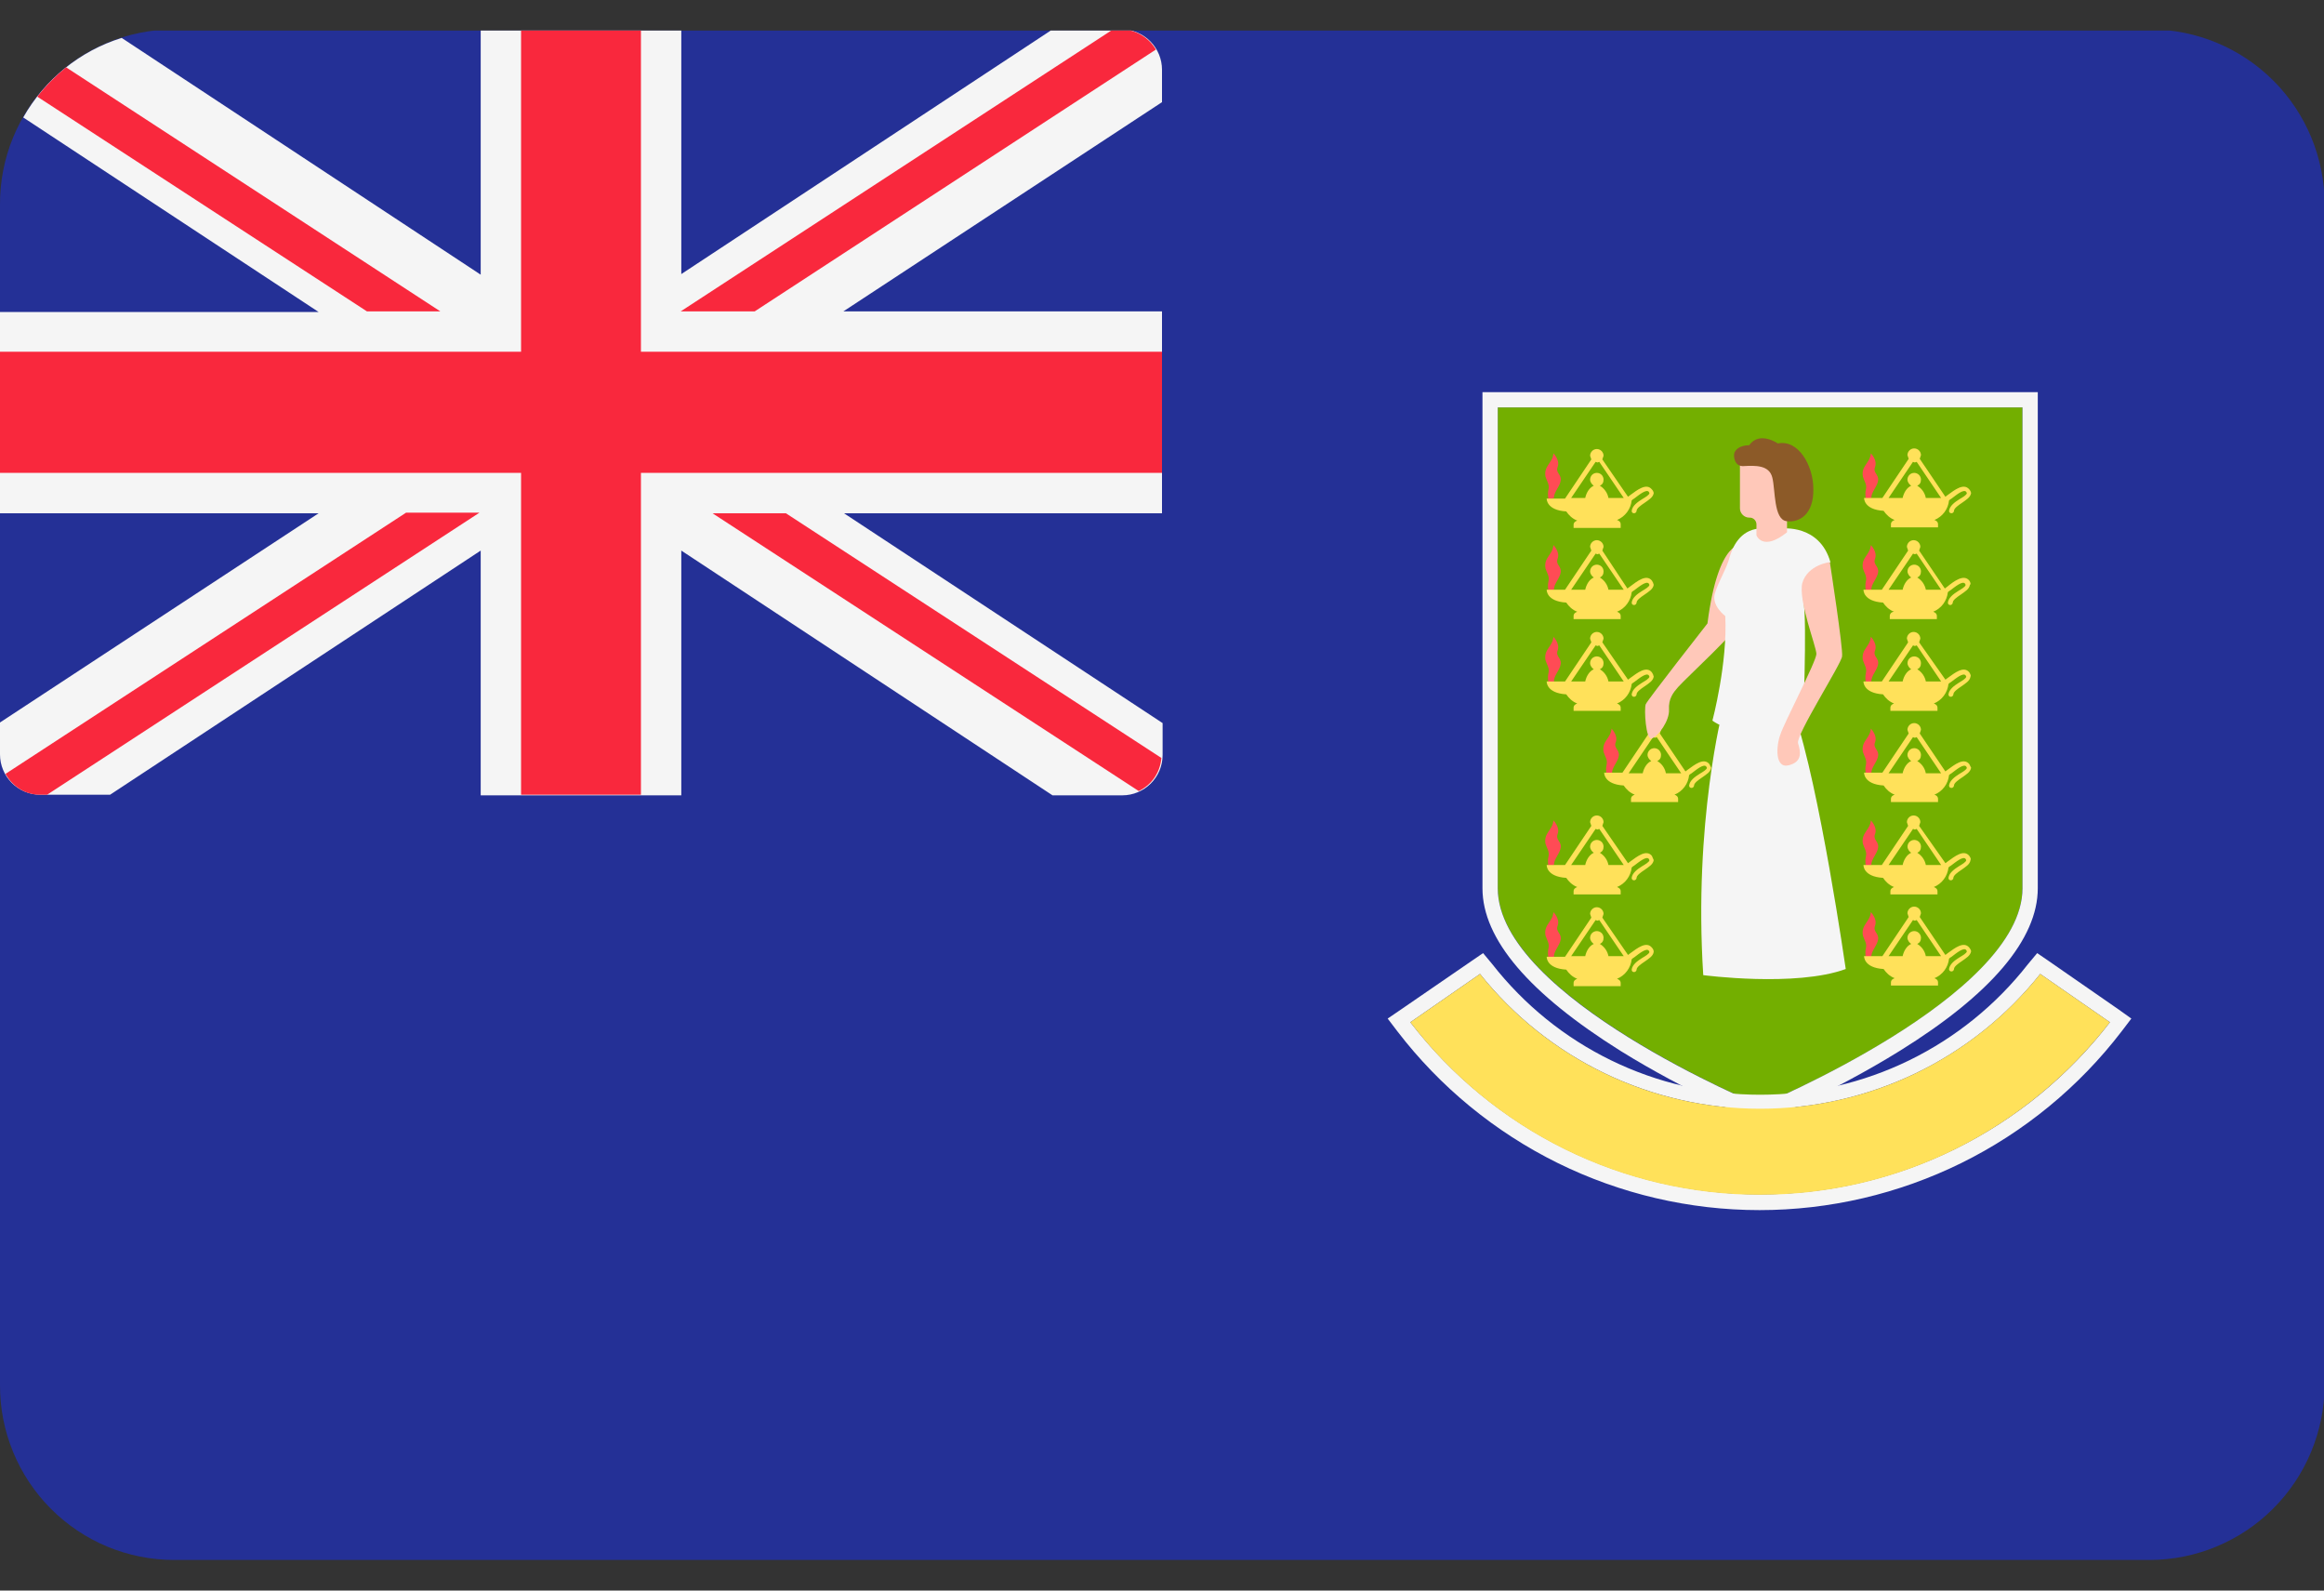 <svg width="38" height="26" viewBox="0 0 38 26" fill="none" xmlns="http://www.w3.org/2000/svg">
<rect x="0" y="0" width="38" height="26" fill="#333333" stroke="none"/>
<g clip-path="url(#clip0_26003_75539)">
<g clip-path="url(#clip1_26003_75539)">
<path d="M35.15 25.5H2.85C2.475 25.5 2.103 25.426 1.757 25.283C1.411 25.139 1.096 24.928 0.831 24.662C0.566 24.396 0.357 24.081 0.214 23.734C0.071 23.387 -0.001 23.016 1.75455e-05 22.64V3.34C-0.001 2.965 0.071 2.594 0.214 2.247C0.357 1.9 0.566 1.584 0.831 1.319C1.096 1.053 1.411 0.842 1.757 0.698C2.103 0.555 2.475 0.48 2.85 0.48H35.16C35.917 0.483 36.642 0.786 37.176 1.322C37.71 1.858 38.01 2.584 38.01 3.34V22.64C38.007 23.398 37.705 24.124 37.169 24.66C36.634 25.196 35.908 25.498 35.15 25.5Z" fill="#243096"/>
<path d="M11.14 4.48V0.49H7.86V4.49L1.99 0.62C1.31 0.83 0.73 1.3 0.38 1.92L5.21 5.1H0V8.39H5.21L0 11.81V12.331C0 12.691 0.29 12.991 0.66 12.991H1.8L7.86 9V13.001H11.14V9L17.21 13.001H18.35C18.71 13.001 19.01 12.71 19.01 12.341V11.82L13.8 8.39H19V5.09H13.79L19 1.67V1.14C19 0.967 18.932 0.801 18.81 0.677C18.689 0.554 18.523 0.483 18.35 0.48H17.21L11.14 4.48Z" fill="#F5F5F5"/>
<path d="M19 5.75H10.48V0.48H8.52V5.75H0V7.73H8.52V12.991H10.48V7.73H19V5.75Z" fill="#F9283D"/>
<path d="M0.61 1.58L6 5.09H7.2L1.08 1.1C0.91 1.24 0.75 1.4 0.61 1.58ZM12.34 5.09L18.9 0.81C18.843 0.712 18.761 0.63 18.663 0.572C18.565 0.514 18.454 0.482 18.34 0.48H18.2L11.13 5.09H12.34ZM6.64 8.38L0.09 12.65C0.2 12.851 0.41 12.991 0.65 12.991H0.77L7.84 8.38H6.64ZM18.99 12.39L12.85 8.39H11.65L18.62 12.931C18.83 12.831 18.97 12.63 18.99 12.39Z" fill="#F9283D"/>
<path d="M28.78 6.66H24.49V14.52C24.49 16.29 28.78 18.07 28.78 18.07C28.78 18.07 33.07 16.3 33.07 14.52V6.66H28.78Z" fill="#73AF00"/>
<path d="M26.27 12.66C26.27 12.66 26.25 12.58 26.27 12.5C26.29 12.42 26.24 12.36 26.22 12.29C26.19 12.11 26.34 12.07 26.35 11.91C26.35 11.91 26.46 12.02 26.42 12.13C26.38 12.23 26.48 12.25 26.47 12.35C26.46 12.45 26.35 12.55 26.36 12.64L26.27 12.66Z" fill="#FF4B55"/>
<path d="M27.95 12.49C27.86 12.38 27.709 12.5 27.599 12.58L27.559 12.61L27.14 11.99L27.16 11.93C27.16 11.87 27.11 11.82 27.049 11.82C26.989 11.82 26.939 11.87 26.939 11.93L26.959 11.99L26.529 12.63H26.23C26.23 12.63 26.22 12.82 26.549 12.84C26.59 12.9 26.649 12.96 26.73 12.99C26.7 13 26.669 13.02 26.669 13.06V13.11H27.439V13.06C27.439 13.02 27.41 13 27.38 12.99C27.445 12.964 27.501 12.92 27.544 12.863C27.586 12.807 27.612 12.74 27.619 12.67C27.631 12.658 27.645 12.648 27.66 12.64C27.739 12.58 27.86 12.48 27.899 12.53L27.91 12.55C27.91 12.58 27.84 12.62 27.79 12.65C27.709 12.7 27.63 12.76 27.619 12.84C27.619 12.86 27.63 12.88 27.66 12.88C27.68 12.88 27.7 12.86 27.7 12.84C27.7 12.8 27.77 12.75 27.829 12.71C27.899 12.66 27.97 12.62 27.98 12.55L27.95 12.49ZM27.239 12.64C27.232 12.599 27.215 12.56 27.191 12.525C27.167 12.491 27.136 12.462 27.099 12.44C27.14 12.42 27.16 12.39 27.16 12.34C27.16 12.311 27.148 12.283 27.127 12.262C27.107 12.242 27.079 12.23 27.049 12.23C27.02 12.23 26.992 12.242 26.972 12.262C26.951 12.283 26.939 12.311 26.939 12.34C26.939 12.38 26.97 12.42 27 12.44C26.93 12.47 26.88 12.55 26.86 12.64H26.63L27.029 12.05L27.059 12.06L27.09 12.05L27.489 12.64H27.239Z" fill="#FFE15A"/>
<path d="M28.5 8.901C28.5 8.901 28.099 8.781 27.919 10.191C27.919 10.191 26.939 11.441 26.91 11.511C26.88 11.581 26.91 12.111 27.009 12.071C27.119 12.031 27.299 11.781 27.29 11.601C27.279 11.421 27.36 11.321 27.439 11.231C27.59 11.061 28.43 10.301 28.47 10.131C28.509 9.961 28.5 8.901 28.5 8.901Z" fill="#FFC8B9"/>
<path d="M29.13 8.64C29.13 8.64 29.75 8.56 29.93 9.19C29.93 9.19 29.42 9.47 29.49 9.83C29.55 10.19 29.48 11.86 29.48 11.86C28.51 12.18 28 11.78 28 11.78C28 11.78 28.25 10.84 28.21 10.07C28.21 10.07 27.98 9.9 28.04 9.7C28.1 9.5 28.24 9.28 28.28 9.11C28.33 8.94 28.45 8.67 28.76 8.64C29.06 8.62 29.13 8.64 29.13 8.64Z" fill="#F5F5F5"/>
<path d="M28.17 11.6C28.17 11.6 27.69 13.44 27.85 15.94C27.85 15.94 29.36 16.14 30.18 15.84C30.18 15.84 29.75 12.85 29.34 11.67L28.17 11.6Z" fill="#F5F5F5"/>
<path d="M28.45 7.551V8.311C28.45 8.391 28.52 8.461 28.6 8.461H28.61C28.67 8.461 28.72 8.511 28.72 8.571V8.751C28.72 8.751 28.82 9.021 29.22 8.701V7.561L28.45 7.551Z" fill="#FFC8B9"/>
<path d="M28.36 7.399C28.34 7.459 28.36 7.629 28.51 7.619C28.7 7.609 28.93 7.599 28.98 7.809C29.03 8.009 29 8.489 29.21 8.519C29.42 8.549 29.66 8.409 29.65 7.989C29.65 7.619 29.41 7.179 29.07 7.249C29.07 7.249 28.77 7.039 28.6 7.279C28.6 7.279 28.42 7.269 28.36 7.399Z" fill="#8C5A28"/>
<path d="M29.92 9.189C29.92 9.189 30.14 10.61 30.12 10.729C30.11 10.85 29.36 12.02 29.4 12.149C29.44 12.28 29.48 12.45 29.25 12.509C29.02 12.569 29.04 12.2 29.11 12.009C29.17 11.819 29.7 10.809 29.7 10.69C29.7 10.569 29.4 9.819 29.47 9.529C29.56 9.229 29.92 9.189 29.92 9.189Z" fill="#FFC8B9"/>
<path d="M25.32 8.16C25.32 8.16 25.3 8.08 25.32 8C25.34 7.92 25.29 7.86 25.27 7.79C25.24 7.61 25.39 7.57 25.4 7.41C25.4 7.41 25.51 7.52 25.47 7.63C25.43 7.73 25.53 7.75 25.52 7.85C25.51 7.95 25.4 8.05 25.41 8.14L25.32 8.16Z" fill="#FF4B55"/>
<path d="M27.01 8C26.92 7.89 26.77 8.01 26.66 8.09L26.62 8.12L26.2 7.51L26.22 7.45C26.22 7.39 26.17 7.34 26.11 7.34C26.05 7.34 26 7.39 26 7.45L26.02 7.51L25.59 8.15H25.29C25.29 8.15 25.28 8.34 25.61 8.36C25.65 8.42 25.71 8.48 25.79 8.51C25.76 8.52 25.73 8.54 25.73 8.58V8.63H26.5V8.57C26.5 8.53 26.47 8.51 26.44 8.5C26.505 8.473 26.562 8.429 26.604 8.373C26.646 8.317 26.673 8.25 26.68 8.18C26.692 8.168 26.705 8.157 26.72 8.15C26.8 8.09 26.92 7.99 26.96 8.04L26.97 8.06C26.97 8.09 26.9 8.13 26.85 8.16C26.77 8.21 26.69 8.27 26.68 8.35C26.68 8.37 26.69 8.39 26.72 8.39C26.74 8.39 26.76 8.37 26.76 8.35C26.76 8.31 26.83 8.26 26.89 8.22C26.96 8.17 27.03 8.13 27.04 8.06C27.037 8.037 27.026 8.016 27.01 8ZM26.3 8.14C26.292 8.099 26.276 8.059 26.251 8.025C26.227 7.99 26.196 7.962 26.16 7.94C26.2 7.92 26.22 7.89 26.22 7.84C26.22 7.811 26.209 7.783 26.188 7.762C26.167 7.741 26.139 7.73 26.11 7.73C26.081 7.73 26.053 7.741 26.032 7.762C26.012 7.783 26 7.811 26 7.84C26 7.88 26.03 7.92 26.06 7.94C25.99 7.97 25.94 8.05 25.92 8.14H25.69L26.09 7.55L26.12 7.56L26.15 7.55L26.55 8.14H26.3Z" fill="#FFE15A"/>
<path d="M25.32 9.66C25.32 9.66 25.3 9.58 25.32 9.5C25.34 9.42 25.29 9.36 25.27 9.29C25.24 9.11 25.39 9.07 25.4 8.91C25.4 8.91 25.51 9.02 25.47 9.13C25.43 9.23 25.53 9.25 25.52 9.35C25.51 9.45 25.4 9.55 25.41 9.64L25.32 9.66Z" fill="#FF4B55"/>
<path d="M27.01 9.49C26.92 9.38 26.77 9.5 26.65 9.59L26.61 9.62L26.2 9L26.22 8.94C26.22 8.88 26.17 8.83 26.11 8.83C26.05 8.83 26 8.88 26 8.94L26.02 9L25.59 9.64H25.29C25.29 9.64 25.28 9.83 25.61 9.85C25.65 9.91 25.71 9.97 25.79 10C25.76 10.01 25.73 10.03 25.73 10.07V10.12H26.5V10.07C26.5 10.03 26.47 10.01 26.44 10C26.505 9.973 26.562 9.93 26.604 9.873C26.646 9.817 26.673 9.75 26.68 9.68C26.692 9.668 26.705 9.658 26.72 9.65C26.8 9.59 26.92 9.49 26.96 9.54L26.97 9.56C26.97 9.59 26.9 9.63 26.85 9.66C26.77 9.71 26.69 9.77 26.68 9.85C26.68 9.87 26.69 9.89 26.72 9.89C26.74 9.89 26.76 9.87 26.76 9.85C26.76 9.81 26.83 9.76 26.89 9.72C26.96 9.67 27.03 9.63 27.04 9.56C27.035 9.535 27.025 9.511 27.01 9.49ZM26.3 9.64C26.292 9.599 26.276 9.56 26.251 9.525C26.227 9.491 26.196 9.462 26.16 9.44C26.2 9.42 26.22 9.39 26.22 9.34C26.22 9.311 26.209 9.283 26.188 9.262C26.167 9.242 26.139 9.23 26.11 9.23C26.081 9.23 26.053 9.242 26.032 9.262C26.012 9.283 26 9.311 26 9.34C26 9.38 26.03 9.42 26.06 9.44C25.99 9.47 25.94 9.55 25.92 9.64H25.69L26.09 9.05L26.12 9.06L26.15 9.05L26.55 9.64H26.3Z" fill="#FFE15A"/>
<path d="M25.32 11.16C25.32 11.16 25.3 11.08 25.32 11C25.34 10.92 25.29 10.86 25.27 10.79C25.24 10.61 25.39 10.57 25.4 10.41C25.4 10.41 25.51 10.52 25.47 10.63C25.43 10.73 25.53 10.75 25.52 10.85C25.51 10.95 25.4 11.05 25.41 11.14L25.32 11.16Z" fill="#FF4B55"/>
<path d="M27.01 10.99C26.92 10.88 26.77 11 26.66 11.08L26.62 11.11L26.2 10.5L26.22 10.44C26.22 10.38 26.17 10.33 26.11 10.33C26.05 10.33 26 10.38 26 10.44L26.02 10.5L25.59 11.14H25.29C25.29 11.14 25.28 11.33 25.61 11.35C25.65 11.41 25.71 11.47 25.79 11.5C25.76 11.51 25.73 11.53 25.73 11.57V11.62H26.5V11.57C26.5 11.53 26.47 11.51 26.44 11.5C26.505 11.473 26.562 11.43 26.604 11.373C26.646 11.317 26.673 11.25 26.68 11.18C26.692 11.168 26.705 11.158 26.72 11.15C26.8 11.09 26.92 10.99 26.96 11.04L26.97 11.06C26.97 11.09 26.9 11.13 26.85 11.16C26.77 11.21 26.69 11.27 26.68 11.35C26.68 11.37 26.69 11.39 26.72 11.39C26.74 11.39 26.76 11.37 26.76 11.35C26.76 11.31 26.83 11.26 26.89 11.22C26.96 11.17 27.03 11.13 27.04 11.06C27.035 11.035 27.025 11.011 27.01 10.99ZM26.3 11.14C26.292 11.099 26.276 11.06 26.251 11.025C26.227 10.991 26.196 10.962 26.16 10.94C26.2 10.92 26.22 10.89 26.22 10.84C26.22 10.811 26.209 10.783 26.188 10.762C26.167 10.742 26.139 10.73 26.11 10.73C26.081 10.73 26.053 10.742 26.032 10.762C26.012 10.783 26 10.811 26 10.84C26 10.88 26.03 10.92 26.06 10.94C25.99 10.97 25.94 11.05 25.92 11.14H25.69L26.09 10.55L26.12 10.56L26.15 10.55L26.55 11.14H26.3Z" fill="#FFE15A"/>
<path d="M25.32 14.16C25.32 14.16 25.3 14.08 25.32 14C25.34 13.92 25.29 13.86 25.27 13.79C25.24 13.61 25.39 13.57 25.4 13.41C25.4 13.41 25.51 13.52 25.47 13.63C25.43 13.73 25.53 13.75 25.52 13.85C25.51 13.95 25.4 14.05 25.41 14.14L25.32 14.16Z" fill="#FF4B55"/>
<path d="M27.01 13.99C26.92 13.88 26.77 14 26.66 14.08L26.62 14.11L26.2 13.5L26.22 13.44C26.22 13.38 26.17 13.33 26.11 13.33C26.05 13.33 26 13.38 26 13.44L26.02 13.5L25.59 14.14H25.29C25.29 14.14 25.28 14.33 25.61 14.35C25.65 14.41 25.71 14.47 25.79 14.5C25.76 14.51 25.73 14.53 25.73 14.57V14.62H26.5V14.57C26.5 14.53 26.47 14.51 26.44 14.5C26.505 14.473 26.562 14.43 26.604 14.373C26.646 14.317 26.673 14.25 26.68 14.18C26.692 14.168 26.705 14.158 26.72 14.15C26.8 14.09 26.92 13.99 26.96 14.04L26.97 14.06C26.97 14.09 26.9 14.13 26.85 14.16C26.77 14.21 26.69 14.27 26.68 14.35C26.68 14.37 26.69 14.39 26.72 14.39C26.74 14.39 26.76 14.37 26.76 14.35C26.76 14.31 26.83 14.26 26.89 14.22C26.96 14.17 27.03 14.13 27.04 14.06L27.01 13.99ZM26.3 14.14C26.292 14.099 26.276 14.06 26.251 14.025C26.227 13.991 26.196 13.962 26.16 13.94C26.2 13.92 26.22 13.89 26.22 13.84C26.22 13.811 26.209 13.783 26.188 13.762C26.167 13.742 26.139 13.73 26.11 13.73C26.081 13.73 26.053 13.742 26.032 13.762C26.012 13.783 26 13.811 26 13.84C26 13.88 26.03 13.92 26.06 13.94C25.99 13.97 25.94 14.05 25.92 14.14H25.69L26.09 13.55L26.12 13.56L26.15 13.55L26.55 14.14H26.3Z" fill="#FFE15A"/>
<path d="M25.32 15.66C25.32 15.66 25.3 15.58 25.32 15.5C25.34 15.42 25.29 15.36 25.27 15.29C25.24 15.11 25.39 15.07 25.4 14.91C25.4 14.91 25.51 15.02 25.47 15.13C25.43 15.23 25.53 15.25 25.52 15.35C25.51 15.45 25.4 15.55 25.41 15.64L25.32 15.66Z" fill="#FF4B55"/>
<path d="M27.01 15.49C26.92 15.38 26.77 15.5 26.66 15.58L26.62 15.61L26.2 15L26.22 14.94C26.22 14.88 26.17 14.83 26.11 14.83C26.05 14.83 26 14.88 26 14.94L26.02 15L25.59 15.64H25.29C25.29 15.64 25.28 15.83 25.61 15.85C25.65 15.91 25.71 15.97 25.79 16C25.76 16.01 25.73 16.03 25.73 16.07V16.12H26.5V16.07C26.5 16.03 26.47 16.01 26.44 16C26.505 15.973 26.562 15.93 26.604 15.873C26.646 15.817 26.673 15.75 26.68 15.68C26.692 15.668 26.705 15.658 26.72 15.65C26.8 15.59 26.92 15.49 26.96 15.54L26.97 15.56C26.97 15.59 26.9 15.63 26.85 15.66C26.77 15.71 26.69 15.77 26.68 15.85C26.68 15.87 26.69 15.89 26.72 15.89C26.74 15.89 26.76 15.87 26.76 15.85C26.76 15.81 26.83 15.76 26.89 15.72C26.96 15.67 27.03 15.63 27.04 15.56C27.04 15.534 27.029 15.508 27.01 15.49ZM26.3 15.63C26.292 15.589 26.276 15.55 26.251 15.515C26.227 15.481 26.196 15.452 26.16 15.43C26.2 15.41 26.22 15.38 26.22 15.33C26.22 15.301 26.209 15.273 26.188 15.252C26.167 15.232 26.139 15.22 26.11 15.22C26.081 15.22 26.053 15.232 26.032 15.252C26.012 15.273 26 15.301 26 15.33C26 15.37 26.03 15.41 26.06 15.43C25.99 15.46 25.94 15.54 25.92 15.63H25.69L26.09 15.04L26.12 15.05L26.15 15.04L26.55 15.63H26.3Z" fill="#FFE15A"/>
<path d="M30.51 8.16C30.51 8.16 30.49 8.08 30.51 8C30.53 7.92 30.48 7.86 30.46 7.79C30.43 7.61 30.58 7.57 30.59 7.41C30.59 7.41 30.7 7.52 30.66 7.63C30.62 7.73 30.72 7.75 30.71 7.85C30.7 7.95 30.59 8.05 30.6 8.14L30.51 8.16Z" fill="#FF4B55"/>
<path d="M32.2 8C32.109 7.89 31.959 8.01 31.849 8.09L31.809 8.12L31.39 7.5L31.41 7.44C31.41 7.38 31.36 7.33 31.299 7.33C31.239 7.33 31.189 7.38 31.189 7.44L31.209 7.5L30.779 8.14H30.48C30.48 8.14 30.47 8.33 30.799 8.35C30.84 8.41 30.899 8.47 30.98 8.5C30.95 8.51 30.919 8.53 30.919 8.57V8.62H31.689V8.57C31.689 8.53 31.66 8.51 31.63 8.5C31.695 8.473 31.751 8.43 31.794 8.373C31.836 8.317 31.862 8.25 31.869 8.18C31.881 8.168 31.895 8.158 31.91 8.15C31.989 8.09 32.109 7.99 32.15 8.04L32.16 8.06C32.16 8.09 32.09 8.13 32.039 8.16C31.959 8.21 31.88 8.27 31.869 8.35C31.869 8.37 31.88 8.39 31.91 8.39C31.93 8.39 31.95 8.37 31.95 8.35C31.95 8.31 32.02 8.26 32.08 8.22C32.15 8.17 32.219 8.13 32.23 8.06C32.226 8.037 32.215 8.016 32.2 8ZM31.489 8.14C31.482 8.099 31.465 8.06 31.441 8.025C31.417 7.991 31.386 7.962 31.349 7.94C31.39 7.92 31.41 7.89 31.41 7.84C31.41 7.811 31.398 7.783 31.377 7.762C31.357 7.742 31.329 7.73 31.299 7.73C31.27 7.73 31.242 7.742 31.222 7.762C31.201 7.783 31.189 7.811 31.189 7.84C31.189 7.88 31.22 7.92 31.25 7.94C31.18 7.97 31.13 8.05 31.11 8.14H30.88L31.279 7.55L31.309 7.56L31.34 7.55L31.739 8.14H31.489Z" fill="#FFE15A"/>
<path d="M30.51 9.66C30.51 9.66 30.49 9.58 30.51 9.5C30.53 9.42 30.48 9.36 30.46 9.29C30.43 9.11 30.58 9.07 30.59 8.91C30.59 8.91 30.7 9.02 30.66 9.13C30.62 9.23 30.72 9.25 30.71 9.35C30.7 9.45 30.59 9.55 30.6 9.64L30.51 9.66Z" fill="#FF4B55"/>
<path d="M32.2 9.49C32.11 9.38 31.95 9.5 31.84 9.59L31.8 9.62L31.38 9L31.4 8.94C31.4 8.88 31.35 8.83 31.29 8.83C31.23 8.83 31.18 8.88 31.18 8.94L31.2 9L30.77 9.64H30.47C30.47 9.64 30.46 9.83 30.79 9.85C30.83 9.91 30.89 9.97 30.97 10C30.951 10 30.933 10.008 30.92 10.021C30.907 10.034 30.9 10.052 30.9 10.07V10.12H31.67V10.07C31.67 10.03 31.64 10.01 31.61 10C31.675 9.973 31.732 9.93 31.774 9.873C31.816 9.817 31.842 9.75 31.85 9.68C31.861 9.668 31.875 9.658 31.89 9.65C31.97 9.59 32.09 9.49 32.13 9.54L32.14 9.56C32.14 9.59 32.07 9.63 32.02 9.66C31.94 9.71 31.86 9.77 31.85 9.85C31.85 9.87 31.86 9.89 31.89 9.89C31.91 9.89 31.93 9.87 31.93 9.85C31.93 9.81 32 9.76 32.06 9.72C32.13 9.67 32.2 9.63 32.21 9.56C32.23 9.55 32.22 9.52 32.2 9.49ZM31.49 9.64C31.482 9.599 31.465 9.56 31.441 9.525C31.417 9.491 31.386 9.462 31.35 9.44C31.39 9.42 31.41 9.39 31.41 9.34C31.41 9.311 31.398 9.283 31.378 9.262C31.357 9.242 31.329 9.23 31.3 9.23C31.271 9.23 31.243 9.242 31.222 9.262C31.201 9.283 31.19 9.311 31.19 9.34C31.19 9.38 31.22 9.42 31.25 9.44C31.18 9.47 31.13 9.55 31.11 9.64H30.88L31.28 9.05L31.31 9.06L31.34 9.05L31.74 9.64H31.49Z" fill="#FFE15A"/>
<path d="M30.51 11.16C30.51 11.16 30.49 11.08 30.51 11C30.53 10.92 30.48 10.86 30.46 10.79C30.43 10.61 30.58 10.57 30.59 10.41C30.59 10.41 30.7 10.52 30.66 10.63C30.62 10.73 30.72 10.75 30.71 10.85C30.7 10.95 30.59 11.05 30.6 11.14L30.51 11.16Z" fill="#FF4B55"/>
<path d="M32.2 10.99C32.11 10.88 31.96 11 31.85 11.08L31.81 11.11L31.38 10.5L31.4 10.44C31.4 10.38 31.35 10.33 31.29 10.33C31.23 10.33 31.18 10.38 31.18 10.44L31.2 10.5L30.77 11.14H30.47C30.47 11.14 30.46 11.33 30.79 11.35C30.83 11.41 30.89 11.47 30.97 11.5C30.94 11.51 30.91 11.53 30.91 11.57V11.62H31.68V11.57C31.68 11.53 31.65 11.51 31.62 11.5C31.685 11.473 31.742 11.43 31.784 11.373C31.826 11.317 31.852 11.25 31.86 11.18C31.871 11.168 31.885 11.158 31.9 11.15C31.98 11.09 32.1 10.99 32.14 11.04L32.15 11.06C32.15 11.09 32.08 11.13 32.03 11.16C31.95 11.21 31.87 11.27 31.86 11.35C31.86 11.37 31.87 11.39 31.9 11.39C31.92 11.39 31.94 11.37 31.94 11.35C31.94 11.31 32.01 11.26 32.07 11.22C32.14 11.17 32.21 11.13 32.22 11.06C32.23 11.05 32.22 11.02 32.2 10.99ZM31.49 11.14C31.482 11.099 31.465 11.06 31.441 11.025C31.417 10.991 31.386 10.962 31.35 10.94C31.39 10.92 31.41 10.89 31.41 10.84C31.41 10.811 31.398 10.783 31.378 10.762C31.357 10.742 31.329 10.73 31.3 10.73C31.271 10.73 31.243 10.742 31.222 10.762C31.201 10.783 31.19 10.811 31.19 10.84C31.19 10.88 31.22 10.92 31.25 10.94C31.18 10.97 31.13 11.05 31.11 11.14H30.88L31.28 10.55L31.31 10.56L31.34 10.55L31.74 11.14H31.49Z" fill="#FFE15A"/>
<path d="M30.51 12.66C30.51 12.66 30.49 12.58 30.51 12.5C30.53 12.42 30.48 12.36 30.46 12.29C30.43 12.11 30.58 12.07 30.59 11.91C30.59 11.91 30.7 12.02 30.66 12.13C30.62 12.23 30.72 12.25 30.71 12.35C30.7 12.45 30.59 12.55 30.6 12.64L30.51 12.66Z" fill="#FF4B55"/>
<path d="M32.2 12.49C32.109 12.38 31.959 12.5 31.849 12.58L31.809 12.61L31.39 11.99L31.41 11.93C31.41 11.87 31.36 11.82 31.299 11.82C31.239 11.82 31.189 11.87 31.189 11.93L31.209 11.99L30.779 12.63H30.48C30.48 12.63 30.47 12.82 30.799 12.84C30.84 12.9 30.899 12.96 30.98 12.99C30.95 13 30.919 13.02 30.919 13.06V13.11H31.689V13.06C31.689 13.02 31.66 13 31.63 12.99C31.695 12.964 31.751 12.92 31.794 12.863C31.836 12.807 31.862 12.74 31.869 12.67C31.881 12.658 31.895 12.648 31.91 12.64C31.989 12.58 32.109 12.48 32.15 12.53L32.16 12.55C32.16 12.58 32.09 12.62 32.039 12.65C31.959 12.7 31.88 12.76 31.869 12.84C31.869 12.86 31.88 12.88 31.91 12.88C31.93 12.88 31.95 12.86 31.95 12.84C31.95 12.8 32.02 12.75 32.08 12.71C32.15 12.66 32.219 12.62 32.23 12.55L32.2 12.49ZM31.489 12.64C31.482 12.599 31.465 12.56 31.441 12.525C31.417 12.491 31.386 12.462 31.349 12.44C31.39 12.42 31.41 12.39 31.41 12.34C31.41 12.311 31.398 12.283 31.377 12.262C31.357 12.242 31.329 12.23 31.299 12.23C31.27 12.23 31.242 12.242 31.222 12.262C31.201 12.283 31.189 12.311 31.189 12.34C31.189 12.38 31.22 12.42 31.25 12.44C31.18 12.47 31.13 12.55 31.11 12.64H30.88L31.279 12.05L31.309 12.06L31.34 12.05L31.739 12.64H31.489Z" fill="#FFE15A"/>
<path d="M30.51 14.16C30.51 14.16 30.49 14.08 30.51 14C30.53 13.92 30.48 13.86 30.46 13.79C30.43 13.61 30.58 13.57 30.59 13.41C30.59 13.41 30.7 13.52 30.66 13.63C30.62 13.73 30.72 13.75 30.71 13.85C30.7 13.95 30.59 14.05 30.6 14.14L30.51 14.16Z" fill="#FF4B55"/>
<path d="M32.2 13.99C32.11 13.88 31.96 14 31.85 14.08L31.81 14.11L31.38 13.5L31.4 13.44C31.4 13.38 31.35 13.33 31.29 13.33C31.23 13.33 31.18 13.38 31.18 13.44L31.2 13.5L30.77 14.14H30.47C30.47 14.14 30.46 14.33 30.79 14.35C30.83 14.41 30.89 14.47 30.97 14.5C30.94 14.51 30.91 14.53 30.91 14.57V14.62H31.68V14.57C31.68 14.53 31.65 14.51 31.62 14.5C31.685 14.473 31.742 14.43 31.784 14.373C31.826 14.317 31.852 14.25 31.86 14.18C31.871 14.168 31.885 14.158 31.9 14.15C31.98 14.09 32.1 13.99 32.14 14.04L32.15 14.06C32.15 14.09 32.08 14.13 32.03 14.16C31.95 14.21 31.87 14.27 31.86 14.35C31.86 14.37 31.87 14.39 31.9 14.39C31.92 14.39 31.94 14.37 31.94 14.35C31.94 14.31 32.01 14.26 32.07 14.22C32.14 14.17 32.21 14.13 32.22 14.06C32.23 14.04 32.22 14.02 32.2 13.99ZM31.49 14.14C31.482 14.099 31.465 14.06 31.441 14.025C31.417 13.991 31.386 13.962 31.35 13.94C31.39 13.92 31.41 13.89 31.41 13.84C31.41 13.811 31.398 13.783 31.378 13.762C31.357 13.742 31.329 13.73 31.3 13.73C31.271 13.73 31.243 13.742 31.222 13.762C31.201 13.783 31.19 13.811 31.19 13.84C31.19 13.88 31.22 13.92 31.25 13.94C31.18 13.97 31.13 14.05 31.11 14.14H30.88L31.28 13.55L31.31 13.56L31.34 13.55L31.74 14.14H31.49Z" fill="#FFE15A"/>
<path d="M30.51 15.66C30.51 15.66 30.49 15.58 30.51 15.5C30.53 15.42 30.48 15.36 30.46 15.29C30.43 15.11 30.58 15.07 30.59 14.91C30.59 14.91 30.7 15.02 30.66 15.13C30.62 15.23 30.72 15.25 30.71 15.35C30.7 15.45 30.59 15.55 30.6 15.64L30.51 15.66Z" fill="#FF4B55"/>
<path d="M32.2 15.49C32.109 15.38 31.959 15.5 31.849 15.58L31.809 15.61L31.39 14.99L31.41 14.93C31.41 14.87 31.36 14.82 31.299 14.82C31.239 14.82 31.189 14.87 31.189 14.93L31.209 14.99L30.779 15.63H30.48C30.48 15.63 30.47 15.82 30.799 15.84C30.84 15.9 30.899 15.96 30.98 15.99C30.95 16 30.919 16.02 30.919 16.06V16.11H31.689V16.06C31.689 16.02 31.66 16 31.63 15.99C31.695 15.964 31.751 15.92 31.794 15.863C31.836 15.807 31.862 15.74 31.869 15.67C31.881 15.658 31.895 15.648 31.91 15.64C31.989 15.58 32.109 15.48 32.15 15.53L32.16 15.55C32.16 15.58 32.09 15.62 32.039 15.65C31.959 15.7 31.88 15.76 31.869 15.84C31.869 15.86 31.88 15.88 31.91 15.88C31.93 15.88 31.95 15.86 31.95 15.84C31.95 15.8 32.02 15.75 32.08 15.71C32.15 15.66 32.219 15.62 32.23 15.55C32.226 15.528 32.215 15.507 32.2 15.49ZM31.489 15.63C31.482 15.589 31.465 15.55 31.441 15.515C31.417 15.481 31.386 15.452 31.349 15.43C31.39 15.41 31.41 15.38 31.41 15.33C31.41 15.301 31.398 15.273 31.377 15.252C31.357 15.232 31.329 15.22 31.299 15.22C31.27 15.22 31.242 15.232 31.222 15.252C31.201 15.273 31.189 15.301 31.189 15.33C31.189 15.37 31.22 15.41 31.25 15.43C31.18 15.46 31.13 15.54 31.11 15.63H30.88L31.279 15.04L31.309 15.05L31.34 15.04L31.739 15.63H31.489Z" fill="#FFE15A"/>
<path d="M33.07 6.66V14.52C33.07 16.29 28.78 18.07 28.78 18.07C28.78 18.07 24.49 16.3 24.49 14.52V6.66H33.07ZM33.32 6.41H24.24V14.52C24.24 15.35 25 16.24 26.5 17.18C27.58 17.85 28.64 18.29 28.68 18.31L28.78 18.35L28.88 18.31C28.92 18.29 29.98 17.85 31.06 17.18C32.56 16.25 33.32 15.35 33.32 14.52V6.41Z" fill="#F5F5F5"/>
<path d="M33.36 15.92L34.5 16.71C33.826 17.586 32.96 18.295 31.968 18.783C30.976 19.271 29.886 19.524 28.78 19.524C27.675 19.524 26.585 19.271 25.593 18.783C24.601 18.295 23.735 17.586 23.06 16.71L24.2 15.92C24.749 16.608 25.446 17.163 26.239 17.545C27.032 17.926 27.901 18.125 28.78 18.125C29.66 18.125 30.529 17.926 31.322 17.545C32.115 17.163 32.812 16.608 33.36 15.92ZM33.31 15.58L33.16 15.76C32.64 16.425 31.976 16.963 31.217 17.333C30.458 17.703 29.625 17.895 28.78 17.895C27.936 17.895 27.103 17.703 26.344 17.333C25.585 16.963 24.921 16.425 24.4 15.76L24.25 15.58L24.06 15.71L22.91 16.5L22.69 16.65L22.85 16.86C23.547 17.768 24.443 18.504 25.47 19.011C26.496 19.517 27.626 19.781 28.77 19.781C29.915 19.781 31.044 19.517 32.071 19.011C33.098 18.504 33.994 17.768 34.69 16.86L34.85 16.65L34.64 16.5L33.5 15.71L33.31 15.58Z" fill="#F5F5F5"/>
<path d="M28.78 19.53C31.1 19.53 33.17 18.43 34.5 16.71L33.36 15.92C32.811 16.608 32.114 17.163 31.321 17.545C30.528 17.926 29.66 18.124 28.78 18.124C27.9 18.124 27.031 17.926 26.238 17.545C25.445 17.163 24.748 16.608 24.2 15.92L23.06 16.71C23.732 17.588 24.598 18.3 25.59 18.789C26.582 19.278 27.674 19.532 28.78 19.53Z" fill="#FFE15A"/>
</g>
</g>
<defs>
<clipPath id="clip0_26003_75539">
<rect width="38" height="25" fill="white" transform="translate(0 0.5)"/>
</clipPath>
<clipPath id="clip1_26003_75539">
<rect width="38" height="25" fill="white" transform="translate(0 0.5)"/>
</clipPath>
</defs>
</svg>
